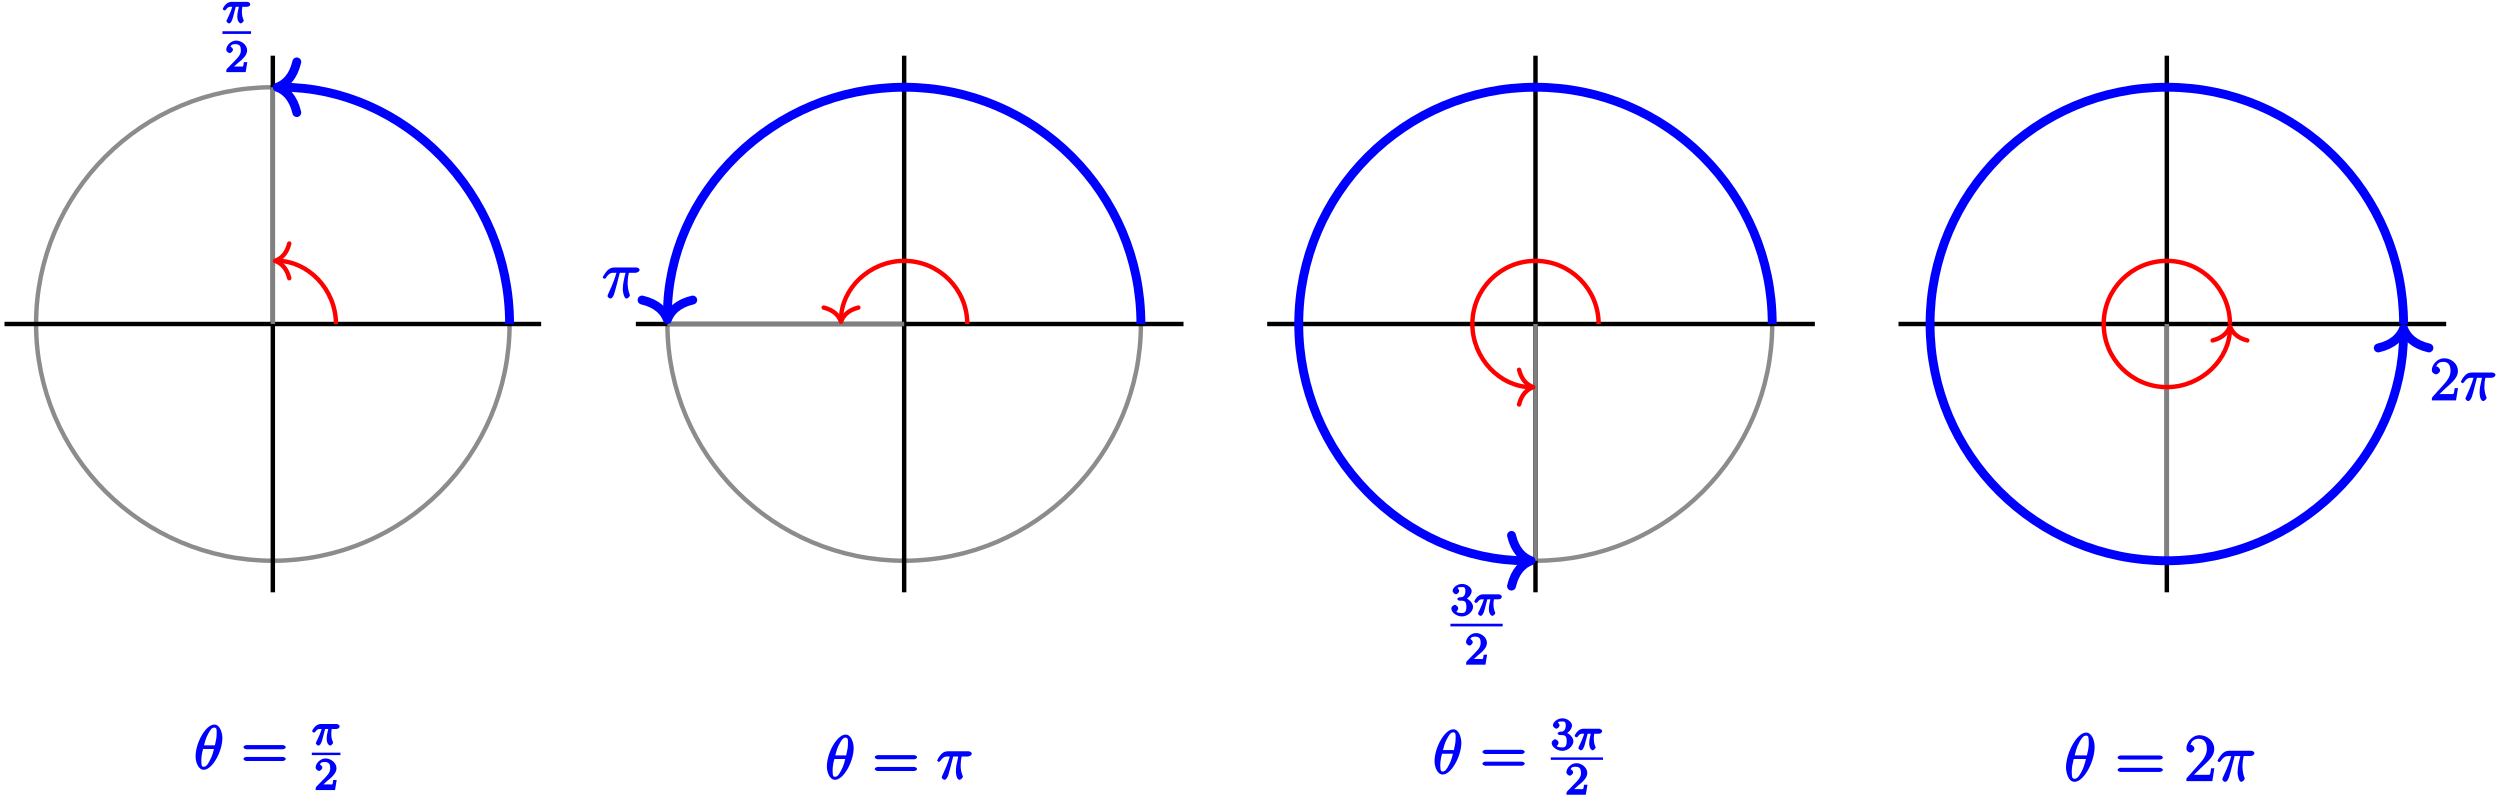 <?xml version="1.0" encoding="UTF-8"?>
<svg xmlns="http://www.w3.org/2000/svg" xmlns:xlink="http://www.w3.org/1999/xlink" width="449pt" height="143pt" viewBox="0 0 449 143" version="1.1">
<defs>
<g>
<symbol overflow="visible" id="glyph0-0">
<path style="stroke:none;" d=""/>
</symbol>
<symbol overflow="visible" id="glyph0-1">
<path style="stroke:none;" d="M 2.266 -2.906 L 2.953 -2.906 C 2.828 -2.359 2.672 -1.781 2.672 -1.188 C 2.672 -1.125 2.672 -0.781 2.766 -0.5 C 2.875 -0.172 3.141 0.078 3.281 0.078 C 3.453 0.078 3.828 -0.25 3.828 -0.453 C 3.828 -0.5 3.812 -0.516 3.781 -0.594 C 3.625 -0.953 3.5 -1.344 3.5 -1.984 C 3.5 -2.172 3.5 -2.516 3.578 -2.906 L 4.406 -2.906 C 4.531 -2.906 4.734 -2.969 4.828 -3.031 C 4.922 -3.109 5 -3.344 5 -3.391 C 5 -3.625 4.609 -3.797 4.484 -3.797 L 1.609 -3.797 C 1.438 -3.797 1 -3.75 0.609 -3.359 C 0.312 -3.078 0.047 -2.578 0.047 -2.531 C 0.047 -2.453 0.281 -2.25 0.344 -2.25 C 0.438 -2.25 0.578 -2.328 0.625 -2.391 C 1.016 -2.969 1.359 -2.906 1.531 -2.906 L 1.766 -2.906 C 1.578 -2.25 1.219 -1.406 1 -0.984 C 0.812 -0.578 0.719 -0.422 0.719 -0.344 C 0.719 -0.188 1.047 0.078 1.172 0.078 C 1.484 0.078 1.75 -0.406 1.906 -1.062 L 2.391 -2.906 Z M 2.266 -2.906 "/>
</symbol>
<symbol overflow="visible" id="glyph1-0">
<path style="stroke:none;" d=""/>
</symbol>
<symbol overflow="visible" id="glyph1-1">
<path style="stroke:none;" d="M 2.375 -1.688 C 2.5 -1.797 2.844 -2.062 2.969 -2.172 C 3.453 -2.625 3.984 -3.203 3.984 -3.922 C 3.984 -4.875 3 -5.672 2.016 -5.672 C 1.047 -5.672 0.234 -4.75 0.234 -4.047 C 0.234 -3.656 0.734 -3.422 0.844 -3.422 C 1.016 -3.422 1.438 -3.719 1.438 -4.031 C 1.438 -4.438 0.859 -4.625 1.016 -4.625 C 1.172 -5.016 1.531 -5.031 1.922 -5.031 C 2.656 -5.031 2.859 -4.594 2.859 -3.922 C 2.859 -3.094 2.328 -2.609 1.391 -1.656 L 0.375 -0.609 C 0.281 -0.531 0.234 -0.375 0.234 0 L 3.719 0 L 4.016 -1.797 L 3.391 -1.797 C 3.344 -1.453 3.328 -1.172 3.234 -1.031 C 3.188 -0.969 2.719 -1.016 2.594 -1.016 L 1.172 -1.016 L 1.297 -0.703 Z M 2.375 -1.688 "/>
</symbol>
<symbol overflow="visible" id="glyph1-2">
<path style="stroke:none;" d="M 2.016 -2.656 C 2.641 -2.656 2.859 -2.375 2.859 -1.547 C 2.859 -0.547 2.484 -0.438 2.062 -0.438 C 1.625 -0.438 1.141 -0.547 1.078 -0.656 C 1.031 -0.656 1.406 -1.016 1.406 -1.281 C 1.406 -1.531 1.047 -1.906 0.781 -1.906 C 0.578 -1.906 0.156 -1.578 0.156 -1.266 C 0.156 -0.516 1.156 0.172 2.078 0.172 C 3.125 0.172 4.062 -0.75 4.062 -1.547 C 4.062 -2.203 3.344 -3 2.531 -3.172 L 2.531 -2.812 C 3.156 -3.031 3.812 -3.75 3.812 -4.391 C 3.812 -5.031 2.922 -5.672 2.094 -5.672 C 1.234 -5.672 0.391 -5.016 0.391 -4.422 C 0.391 -4.125 0.781 -3.812 1 -3.812 C 1.25 -3.812 1.578 -4.172 1.578 -4.406 C 1.578 -4.688 1.141 -4.984 1.328 -4.984 C 1.438 -5.125 1.922 -5.094 2.062 -5.094 C 2.266 -5.094 2.688 -5.219 2.688 -4.391 C 2.688 -3.828 2.516 -3.625 2.406 -3.5 C 2.156 -3.25 2.109 -3.297 1.625 -3.266 C 1.469 -3.25 1.219 -3.062 1.219 -2.953 C 1.219 -2.844 1.484 -2.656 1.625 -2.656 Z M 2.016 -2.656 "/>
</symbol>
<symbol overflow="visible" id="glyph2-0">
<path style="stroke:none;" d=""/>
</symbol>
<symbol overflow="visible" id="glyph2-1">
<path style="stroke:none;" d="M 5.109 -5.609 C 5.109 -6.328 4.766 -8 3.656 -8 C 2.141 -8 0.297 -4.766 0.297 -2.266 C 0.297 -1.25 0.781 0.125 1.766 0.125 C 3.297 0.125 5.109 -3.156 5.109 -5.609 Z M 1.766 -4.109 C 1.953 -4.812 2.125 -5.578 2.562 -6.344 C 2.859 -6.875 3.156 -7.453 3.641 -7.453 C 4.172 -7.453 4.078 -6.906 4.078 -6.281 C 4.078 -5.75 3.984 -5.188 3.766 -4.266 L 1.812 -4.266 Z M 3.625 -3.766 C 3.516 -3.266 3.328 -2.438 2.906 -1.656 C 2.531 -0.922 2.234 -0.422 1.766 -0.422 C 1.406 -0.422 1.328 -0.594 1.328 -1.609 C 1.328 -2.062 1.391 -2.688 1.641 -3.609 L 3.594 -3.609 Z M 3.625 -3.766 "/>
</symbol>
<symbol overflow="visible" id="glyph2-2">
<path style="stroke:none;" d="M 2.891 -4.062 L 3.922 -4.062 C 3.594 -2.609 3.5 -2.141 3.5 -1.406 C 3.5 -1.25 3.5 -0.953 3.594 -0.578 C 3.703 -0.094 3.984 0.125 4.141 0.125 C 4.359 0.125 4.75 -0.234 4.75 -0.453 C 4.75 -0.516 4.75 -0.531 4.672 -0.688 C 4.359 -1.469 4.359 -2.188 4.359 -2.484 C 4.359 -3.062 4.438 -3.656 4.531 -4.062 L 5.656 -4.062 C 5.797 -4.062 6.344 -4.219 6.344 -4.594 C 6.344 -4.859 5.953 -5 5.75 -5 L 2.094 -5 C 1.859 -5 1.312 -4.969 0.844 -4.453 C 0.453 -4.031 0.125 -3.406 0.125 -3.359 C 0.125 -3.344 0.297 -3.094 0.422 -3.094 C 0.516 -3.094 0.641 -3.188 0.703 -3.266 C 1.25 -4.109 1.766 -4.062 1.984 -4.062 L 2.406 -4.062 C 2.094 -2.906 1.5 -1.578 1.109 -0.734 C 1 -0.531 0.953 -0.406 0.953 -0.328 C 0.953 -0.125 1.297 0.125 1.438 0.125 C 1.766 0.125 2 -0.344 2.141 -0.734 C 2.297 -1.25 2.297 -1.266 2.438 -1.812 L 3.016 -4.062 Z M 2.891 -4.062 "/>
</symbol>
<symbol overflow="visible" id="glyph3-0">
<path style="stroke:none;" d=""/>
</symbol>
<symbol overflow="visible" id="glyph3-1">
<path style="stroke:none;" d="M 7.5 -3.562 C 7.656 -3.562 8.031 -3.719 8.031 -3.938 C 8.031 -4.156 7.656 -4.312 7.5 -4.312 L 0.969 -4.312 C 0.812 -4.312 0.438 -4.156 0.438 -3.938 C 0.438 -3.719 0.812 -3.562 0.984 -3.562 Z M 7.5 -1.453 C 7.656 -1.453 8.031 -1.609 8.031 -1.828 C 8.031 -2.047 7.656 -2.188 7.5 -2.188 L 0.984 -2.188 C 0.812 -2.188 0.438 -2.047 0.438 -1.828 C 0.438 -1.609 0.812 -1.453 0.969 -1.453 Z M 7.5 -1.453 "/>
</symbol>
<symbol overflow="visible" id="glyph3-2">
<path style="stroke:none;" d="M 1.5 -0.891 L 2.656 -2 C 4.359 -3.516 5.062 -4.203 5.062 -5.297 C 5.062 -6.547 3.922 -7.562 2.578 -7.562 C 1.359 -7.562 0.375 -6.406 0.375 -5.438 C 0.375 -4.828 1.094 -4.672 1.125 -4.672 C 1.312 -4.672 1.859 -4.969 1.859 -5.406 C 1.859 -5.688 1.5 -6.125 1.109 -6.125 C 1.031 -6.125 1 -6.125 1.219 -6.203 C 1.391 -6.672 1.812 -6.922 2.438 -6.922 C 3.438 -6.922 3.734 -6.188 3.734 -5.297 C 3.734 -4.422 3.234 -3.672 2.641 -3 L 0.547 -0.672 C 0.422 -0.547 0.375 -0.422 0.375 0 L 4.719 0 L 5.078 -2.203 L 4.484 -2.203 C 4.391 -1.719 4.375 -1.359 4.266 -1.188 C 4.188 -1.094 3.594 -1.141 3.344 -1.141 L 1.391 -1.141 Z M 1.5 -0.891 "/>
</symbol>
<symbol overflow="visible" id="glyph4-0">
<path style="stroke:none;" d=""/>
</symbol>
<symbol overflow="visible" id="glyph4-1">
<path style="stroke:none;" d="M 3.094 -4.5 L 4.25 -4.5 C 3.953 -3.312 3.75 -2.438 3.75 -1.484 C 3.75 -1.312 3.922 0.125 4.406 0.125 C 4.656 0.125 5.031 -0.25 5.031 -0.453 C 5.031 -0.516 5.031 -0.531 4.953 -0.719 C 4.625 -1.547 4.625 -2.562 4.625 -2.656 C 4.625 -2.719 4.625 -3.578 4.844 -4.5 L 6.062 -4.5 C 6.219 -4.5 6.766 -4.656 6.766 -5.031 C 6.766 -5.297 6.391 -5.453 6.172 -5.453 L 2.234 -5.453 C 1.953 -5.453 1.438 -5.406 0.891 -4.812 C 0.578 -4.469 0.141 -3.734 0.141 -3.656 C 0.141 -3.578 0.375 -3.422 0.438 -3.422 C 0.531 -3.422 0.641 -3.484 0.703 -3.562 C 1.328 -4.547 1.844 -4.5 2.141 -4.5 L 2.609 -4.5 C 2.391 -3.75 2.094 -2.719 1.141 -0.719 C 1.062 -0.531 1.016 -0.406 1.016 -0.328 C 1.016 -0.078 1.406 0.125 1.5 0.125 C 1.859 0.125 2.109 -0.328 2.25 -0.844 C 2.438 -1.453 2.438 -1.469 2.562 -1.953 L 3.219 -4.5 Z M 3.094 -4.5 "/>
</symbol>
<symbol overflow="visible" id="glyph4-2">
<path style="stroke:none;" d="M 5.453 -6.156 C 5.453 -7.375 4.906 -8.719 3.938 -8.719 C 2.266 -8.719 0.312 -5.062 0.312 -2.422 C 0.312 -1.875 0.594 0.125 1.859 0.125 C 3.484 0.125 5.453 -3.438 5.453 -6.156 Z M 1.828 -4.469 C 2.016 -5.172 2.219 -6.078 2.688 -6.922 C 3.078 -7.641 3.391 -8.172 3.922 -8.172 C 4.312 -8.172 4.406 -7.984 4.406 -6.844 C 4.406 -6.406 4.375 -5.812 4.062 -4.625 L 1.859 -4.625 Z M 3.938 -4.109 C 3.641 -2.938 3.438 -2.297 3.016 -1.547 C 2.672 -0.938 2.359 -0.422 1.859 -0.422 C 1.5 -0.422 1.344 -0.547 1.344 -1.734 C 1.344 -2.516 1.547 -3.328 1.703 -3.969 L 3.906 -3.969 Z M 3.938 -4.109 "/>
</symbol>
<symbol overflow="visible" id="glyph5-0">
<path style="stroke:none;" d=""/>
</symbol>
<symbol overflow="visible" id="glyph5-1">
<path style="stroke:none;" d="M 8.062 -3.875 C 8.234 -3.875 8.609 -4.016 8.609 -4.234 C 8.609 -4.453 8.25 -4.609 8.062 -4.609 L 1.031 -4.609 C 0.859 -4.609 0.484 -4.453 0.484 -4.25 C 0.484 -4.016 0.844 -3.875 1.031 -3.875 Z M 8.062 -1.656 C 8.234 -1.656 8.609 -1.797 8.609 -2.016 C 8.609 -2.234 8.25 -2.391 8.062 -2.391 L 1.031 -2.391 C 0.859 -2.391 0.484 -2.234 0.484 -2.016 C 0.484 -1.797 0.844 -1.656 1.031 -1.656 Z M 8.062 -1.656 "/>
</symbol>
<symbol overflow="visible" id="glyph5-2">
<path style="stroke:none;" d="M 5.266 -2.312 L 4.859 -2.312 C 4.797 -1.953 4.75 -1.406 4.625 -1.203 C 4.547 -1.094 3.984 -1.141 3.625 -1.141 L 1.406 -1.141 L 1.516 -0.891 C 1.844 -1.156 2.562 -1.922 2.875 -2.219 C 4.703 -3.891 5.422 -4.609 5.422 -5.797 C 5.422 -7.172 4.172 -8.25 2.781 -8.25 C 1.406 -8.25 0.422 -6.906 0.422 -5.875 C 0.422 -5.266 1.109 -5.125 1.141 -5.125 C 1.406 -5.125 1.859 -5.453 1.859 -5.828 C 1.859 -6.172 1.484 -6.547 1.141 -6.547 C 1.047 -6.547 1.016 -6.547 1.203 -6.609 C 1.359 -7.203 1.859 -7.609 2.625 -7.609 C 3.641 -7.609 4.094 -6.891 4.094 -5.797 C 4.094 -4.781 3.562 -4 2.875 -3.234 L 0.422 -0.484 L 0.422 0 L 5.078 0 L 5.438 -2.312 Z M 5.266 -2.312 "/>
</symbol>
</g>
</defs>
<g id="surface1">
<path style="fill:none;stroke-width:0.797;stroke-linecap:butt;stroke-linejoin:miter;stroke:rgb(54.999%,54.999%,54.999%);stroke-opacity:1;stroke-miterlimit:10;" d="M 42.52 -0.001 C 42.52 23.483 23.484 42.522 0 42.522 C -23.484 42.522 -42.52 23.483 -42.52 -0.001 C -42.52 -23.482 -23.484 -42.521 0 -42.521 C 23.484 -42.521 42.52 -23.482 42.52 -0.001 Z M 42.52 -0.001 " transform="matrix(1,0,0,-1,49,58.19)"/>
<path style="fill:none;stroke-width:0.797;stroke-linecap:butt;stroke-linejoin:miter;stroke:rgb(0%,0%,0%);stroke-opacity:1;stroke-miterlimit:10;" d="M -48.191 -0.001 L 48.191 -0.001 " transform="matrix(1,0,0,-1,49,58.19)"/>
<path style="fill:none;stroke-width:0.797;stroke-linecap:butt;stroke-linejoin:miter;stroke:rgb(0%,0%,0%);stroke-opacity:1;stroke-miterlimit:10;" d="M 0 -48.189 L 0 48.19 " transform="matrix(1,0,0,-1,49,58.19)"/>
<path style="fill:none;stroke-width:0.797;stroke-linecap:butt;stroke-linejoin:miter;stroke:rgb(50%,50%,50%);stroke-opacity:1;stroke-miterlimit:10;" d="M 0 -0.001 L 0 42.522 " transform="matrix(1,0,0,-1,49,58.19)"/>
<path style="fill:none;stroke-width:0.797;stroke-linecap:butt;stroke-linejoin:miter;stroke:rgb(100%,0%,0%);stroke-opacity:1;stroke-miterlimit:10;" d="M 11.34 -0.001 C 11.34 6.26 6.262 11.338 0.797 11.338 " transform="matrix(1,0,0,-1,49,58.19)"/>
<path style="fill:none;stroke-width:0.797;stroke-linecap:round;stroke-linejoin:round;stroke:rgb(100%,0%,0%);stroke-opacity:1;stroke-miterlimit:10;" d="M -2.551 3.109 C -2.086 1.246 -1.047 0.363 0 0 C -1.047 -0.363 -2.086 -1.246 -2.551 -3.109 " transform="matrix(-1,0,0,1,49.398,46.851)"/>
<path style="fill:none;stroke-width:1.594;stroke-linecap:butt;stroke-linejoin:miter;stroke:rgb(0%,0%,100%);stroke-opacity:1;stroke-miterlimit:10;" d="M 42.52 -0.001 C 42.52 23.483 23.484 42.522 1.594 42.522 " transform="matrix(1,0,0,-1,49,58.19)"/>
<path style="fill:none;stroke-width:1.594;stroke-linecap:round;stroke-linejoin:round;stroke:rgb(0%,0%,100%);stroke-opacity:1;stroke-miterlimit:10;" d="M -3.508 4.549 C -2.867 1.818 -1.437 0.529 0 -0.002 C -1.437 -0.529 -2.867 -1.822 -3.508 -4.553 " transform="matrix(-1,0,0,1,49.797,15.67)"/>
<g style="fill:rgb(0%,0%,100%);fill-opacity:1;">
  <use xlink:href="#glyph0-1" x="39.95" y="4.13"/>
</g>
<path style="fill:none;stroke-width:0.478;stroke-linecap:butt;stroke-linejoin:miter;stroke:rgb(0%,0%,100%);stroke-opacity:1;stroke-miterlimit:10;" d="M 106.199 -112.202 L 111.34 -112.202 " transform="matrix(1,0,0,-1,-66.25,-106.35)"/>
<g style="fill:rgb(0%,0%,100%);fill-opacity:1;">
  <use xlink:href="#glyph1-1" x="40.4" y="12.96"/>
</g>
<g style="fill:rgb(0%,0%,100%);fill-opacity:1;">
  <use xlink:href="#glyph2-1" x="34.83" y="138.13"/>
</g>
<g style="fill:rgb(0%,0%,100%);fill-opacity:1;">
  <use xlink:href="#glyph3-1" x="43.29" y="138.13"/>
</g>
<g style="fill:rgb(0%,0%,100%);fill-opacity:1;">
  <use xlink:href="#glyph0-1" x="56" y="133.83"/>
</g>
<path style="fill:none;stroke-width:0.436;stroke-linecap:butt;stroke-linejoin:miter;stroke:rgb(0%,0%,100%);stroke-opacity:1;stroke-miterlimit:10;" d="M 126.17 -112.458 L 131.311 -112.458 " transform="matrix(1,0,0,-1,-70.17,22.94)"/>
<g style="fill:rgb(0%,0%,100%);fill-opacity:1;">
  <use xlink:href="#glyph1-1" x="56.45" y="141.89"/>
</g>
<path style="fill:none;stroke-width:0.797;stroke-linecap:butt;stroke-linejoin:miter;stroke:rgb(54.999%,54.999%,54.999%);stroke-opacity:1;stroke-miterlimit:10;" d="M 155.906 -0.001 C 155.906 23.483 136.871 42.522 113.387 42.522 C 89.902 42.522 70.867 23.483 70.867 -0.001 C 70.867 -23.482 89.902 -42.521 113.387 -42.521 C 136.871 -42.521 155.906 -23.482 155.906 -0.001 Z M 155.906 -0.001 " transform="matrix(1,0,0,-1,49,58.19)"/>
<path style="fill:none;stroke-width:0.797;stroke-linecap:butt;stroke-linejoin:miter;stroke:rgb(0%,0%,0%);stroke-opacity:1;stroke-miterlimit:10;" d="M 65.199 -0.001 L 163.562 -0.001 " transform="matrix(1,0,0,-1,49,58.19)"/>
<path style="fill:none;stroke-width:0.797;stroke-linecap:butt;stroke-linejoin:miter;stroke:rgb(0%,0%,0%);stroke-opacity:1;stroke-miterlimit:10;" d="M 113.387 -48.189 L 113.387 48.19 " transform="matrix(1,0,0,-1,49,58.19)"/>
<path style="fill:none;stroke-width:0.797;stroke-linecap:butt;stroke-linejoin:miter;stroke:rgb(50%,50%,50%);stroke-opacity:1;stroke-miterlimit:10;" d="M 113.387 -0.001 L 70.867 -0.001 " transform="matrix(1,0,0,-1,49,58.19)"/>
<path style="fill:none;stroke-width:0.797;stroke-linecap:butt;stroke-linejoin:miter;stroke:rgb(100%,0%,0%);stroke-opacity:1;stroke-miterlimit:10;" d="M 124.727 -0.001 C 124.727 6.26 119.648 11.338 113.387 11.338 C 107.125 11.338 102.047 6.26 102.047 0.795 " transform="matrix(1,0,0,-1,49,58.19)"/>
<path style="fill:none;stroke-width:0.797;stroke-linecap:round;stroke-linejoin:round;stroke:rgb(100%,0%,0%);stroke-opacity:1;stroke-miterlimit:10;" d="M -2.549 3.111 C -2.084 1.244 -1.045 0.361 0.001 -0.002 C -1.045 -0.361 -2.084 -1.244 -2.549 -3.111 " transform="matrix(0,1,1,0,151.049,57.791)"/>
<path style="fill:none;stroke-width:1.594;stroke-linecap:butt;stroke-linejoin:miter;stroke:rgb(0%,0%,100%);stroke-opacity:1;stroke-miterlimit:10;" d="M 155.906 -0.001 C 155.906 23.483 136.871 42.522 113.387 42.522 C 89.902 42.522 70.867 23.483 70.867 1.592 " transform="matrix(1,0,0,-1,49,58.19)"/>
<path style="fill:none;stroke-width:1.594;stroke-linecap:round;stroke-linejoin:round;stroke:rgb(0%,0%,100%);stroke-opacity:1;stroke-miterlimit:10;" d="M -3.506 4.551 C -2.866 1.82 -1.44 0.531 0.002 0 C -1.44 -0.531 -2.866 -1.82 -3.506 -4.551 " transform="matrix(0,1,1,0,119.867,57.393)"/>
<g style="fill:rgb(0%,0%,100%);fill-opacity:1;">
  <use xlink:href="#glyph4-1" x="108.1" y="53.49"/>
</g>
<g style="fill:rgb(0%,0%,100%);fill-opacity:1;">
  <use xlink:href="#glyph2-1" x="148.21" y="139.93"/>
</g>
<g style="fill:rgb(0%,0%,100%);fill-opacity:1;">
  <use xlink:href="#glyph3-1" x="156.67" y="139.93"/>
</g>
<g style="fill:rgb(0%,0%,100%);fill-opacity:1;">
  <use xlink:href="#glyph2-2" x="168.18" y="139.93"/>
</g>
<path style="fill:none;stroke-width:0.797;stroke-linecap:butt;stroke-linejoin:miter;stroke:rgb(54.999%,54.999%,54.999%);stroke-opacity:1;stroke-miterlimit:10;" d="M 269.293 -0.001 C 269.293 23.483 250.258 42.522 226.773 42.522 C 203.289 42.522 184.254 23.483 184.254 -0.001 C 184.254 -23.482 203.289 -42.521 226.773 -42.521 C 250.258 -42.521 269.293 -23.482 269.293 -0.001 Z M 269.293 -0.001 " transform="matrix(1,0,0,-1,49,58.19)"/>
<path style="fill:none;stroke-width:0.797;stroke-linecap:butt;stroke-linejoin:miter;stroke:rgb(0%,0%,0%);stroke-opacity:1;stroke-miterlimit:10;" d="M 178.586 -0.001 L 276.949 -0.001 " transform="matrix(1,0,0,-1,49,58.19)"/>
<path style="fill:none;stroke-width:0.797;stroke-linecap:butt;stroke-linejoin:miter;stroke:rgb(0%,0%,0%);stroke-opacity:1;stroke-miterlimit:10;" d="M 226.773 -48.189 L 226.773 48.19 " transform="matrix(1,0,0,-1,49,58.19)"/>
<path style="fill:none;stroke-width:0.797;stroke-linecap:butt;stroke-linejoin:miter;stroke:rgb(50%,50%,50%);stroke-opacity:1;stroke-miterlimit:10;" d="M 226.773 -0.001 L 226.773 -42.521 " transform="matrix(1,0,0,-1,49,58.19)"/>
<path style="fill:none;stroke-width:0.797;stroke-linecap:butt;stroke-linejoin:miter;stroke:rgb(100%,0%,0%);stroke-opacity:1;stroke-miterlimit:10;" d="M 238.113 -0.001 C 238.113 6.26 233.035 11.338 226.773 11.338 C 220.512 11.338 215.438 6.26 215.438 -0.001 C 215.438 -6.263 220.512 -11.337 225.977 -11.337 " transform="matrix(1,0,0,-1,49,58.19)"/>
<path style="fill:none;stroke-width:0.797;stroke-linecap:round;stroke-linejoin:round;stroke:rgb(100%,0%,0%);stroke-opacity:1;stroke-miterlimit:10;" d="M -2.552 3.111 C -2.083 1.243 -1.048 0.364 -0.001 0.001 C -1.048 -0.362 -2.083 -1.245 -2.552 -3.112 " transform="matrix(1,0,0,-1,275.376,69.529)"/>
<path style="fill:none;stroke-width:1.594;stroke-linecap:butt;stroke-linejoin:miter;stroke:rgb(0%,0%,100%);stroke-opacity:1;stroke-miterlimit:10;" d="M 269.293 -0.001 C 269.293 23.483 250.258 42.522 226.773 42.522 C 203.289 42.522 184.254 23.483 184.254 -0.001 C 184.254 -23.482 203.289 -42.521 225.18 -42.521 " transform="matrix(1,0,0,-1,49,58.19)"/>
<path style="fill:none;stroke-width:1.594;stroke-linecap:round;stroke-linejoin:round;stroke:rgb(0%,0%,100%);stroke-opacity:1;stroke-miterlimit:10;" d="M -3.509 4.55 C -2.868 1.82 -1.438 0.531 -0.001 -0.001 C -1.438 -0.532 -2.868 -1.821 -3.509 -4.552 " transform="matrix(1,0,0,-1,274.977,100.71)"/>
<g style="fill:rgb(0%,0%,100%);fill-opacity:1;">
  <use xlink:href="#glyph1-2" x="260.5" y="110.54"/>
</g>
<g style="fill:rgb(0%,0%,100%);fill-opacity:1;">
  <use xlink:href="#glyph0-1" x="264.73" y="110.54"/>
</g>
<path style="fill:none;stroke-width:0.478;stroke-linecap:butt;stroke-linejoin:miter;stroke:rgb(0%,0%,100%);stroke-opacity:1;stroke-miterlimit:10;" d="M 106.2 -112.202 L 115.579 -112.202 " transform="matrix(1,0,0,-1,154.3,0.06)"/>
<g style="fill:rgb(0%,0%,100%);fill-opacity:1;">
  <use xlink:href="#glyph1-1" x="263.07" y="119.37"/>
</g>
<g style="fill:rgb(0%,0%,100%);fill-opacity:1;">
  <use xlink:href="#glyph2-1" x="257.35" y="138.98"/>
</g>
<g style="fill:rgb(0%,0%,100%);fill-opacity:1;">
  <use xlink:href="#glyph3-1" x="265.81" y="138.98"/>
</g>
<g style="fill:rgb(0%,0%,100%);fill-opacity:1;">
  <use xlink:href="#glyph1-2" x="278.52" y="134.68"/>
</g>
<g style="fill:rgb(0%,0%,100%);fill-opacity:1;">
  <use xlink:href="#glyph0-1" x="282.75" y="134.68"/>
</g>
<path style="fill:none;stroke-width:0.436;stroke-linecap:butt;stroke-linejoin:miter;stroke:rgb(0%,0%,100%);stroke-opacity:1;stroke-miterlimit:10;" d="M 126.17 -112.46 L 135.548 -112.46 " transform="matrix(1,0,0,-1,152.35,23.79)"/>
<g style="fill:rgb(0%,0%,100%);fill-opacity:1;">
  <use xlink:href="#glyph1-1" x="281.09" y="142.74"/>
</g>
<path style="fill:none;stroke-width:0.797;stroke-linecap:butt;stroke-linejoin:miter;stroke:rgb(54.999%,54.999%,54.999%);stroke-opacity:1;stroke-miterlimit:10;" d="M 382.684 -0.001 C 382.684 23.483 363.645 42.522 340.16 42.522 C 316.68 42.522 297.641 23.483 297.641 -0.001 C 297.641 -23.482 316.68 -42.521 340.16 -42.521 C 363.645 -42.521 382.684 -23.482 382.684 -0.001 Z M 382.684 -0.001 " transform="matrix(1,0,0,-1,49,58.19)"/>
<path style="fill:none;stroke-width:0.797;stroke-linecap:butt;stroke-linejoin:miter;stroke:rgb(0%,0%,0%);stroke-opacity:1;stroke-miterlimit:10;" d="M 291.973 -0.001 L 390.336 -0.001 " transform="matrix(1,0,0,-1,49,58.19)"/>
<path style="fill:none;stroke-width:0.797;stroke-linecap:butt;stroke-linejoin:miter;stroke:rgb(0%,0%,0%);stroke-opacity:1;stroke-miterlimit:10;" d="M 340.16 -48.189 L 340.16 48.19 " transform="matrix(1,0,0,-1,49,58.19)"/>
<path style="fill:none;stroke-width:0.797;stroke-linecap:butt;stroke-linejoin:miter;stroke:rgb(50%,50%,50%);stroke-opacity:1;stroke-miterlimit:10;" d="M 340.16 -0.001 L 340.16 -42.521 " transform="matrix(1,0,0,-1,49,58.19)"/>
<path style="fill:none;stroke-width:0.797;stroke-linecap:butt;stroke-linejoin:miter;stroke:rgb(100%,0%,0%);stroke-opacity:1;stroke-miterlimit:10;" d="M 351.5 -0.001 C 351.5 6.26 346.426 11.338 340.16 11.338 C 333.898 11.338 328.824 6.26 328.824 -0.001 C 328.824 -6.263 333.898 -11.337 340.16 -11.337 C 346.426 -11.337 351.5 -6.263 351.5 -0.798 " transform="matrix(1,0,0,-1,49,58.19)"/>
<path style="fill:none;stroke-width:0.797;stroke-linecap:round;stroke-linejoin:round;stroke:rgb(100%,0%,0%);stroke-opacity:1;stroke-miterlimit:10;" d="M -2.552 3.11 C -2.083 1.242 -1.044 0.364 -0.001 0 C -1.044 -0.363 -2.083 -1.246 -2.552 -3.109 " transform="matrix(0,-1,-1,0,400.5,58.589)"/>
<path style="fill:none;stroke-width:1.594;stroke-linecap:butt;stroke-linejoin:miter;stroke:rgb(0%,0%,100%);stroke-opacity:1;stroke-miterlimit:10;" d="M 382.684 -0.001 C 382.684 23.483 363.645 42.522 340.16 42.522 C 316.68 42.522 297.641 23.483 297.641 -0.001 C 297.641 -23.482 316.68 -42.521 340.16 -42.521 C 363.645 -42.521 382.684 -23.482 382.684 -1.595 " transform="matrix(1,0,0,-1,49,58.19)"/>
<path style="fill:none;stroke-width:1.594;stroke-linecap:round;stroke-linejoin:round;stroke:rgb(0%,0%,100%);stroke-opacity:1;stroke-miterlimit:10;" d="M -3.505 4.549 C -2.865 1.819 -1.439 0.53 -0.001 -0.002 C -1.439 -0.529 -2.865 -1.822 -3.505 -4.552 " transform="matrix(0,-1,-1,0,431.682,58.987)"/>
<g style="fill:rgb(0%,0%,100%);fill-opacity:1;">
  <use xlink:href="#glyph3-2" x="436.38" y="71.91"/>
</g>
<g style="fill:rgb(0%,0%,100%);fill-opacity:1;">
  <use xlink:href="#glyph2-2" x="441.84" y="71.91"/>
</g>
<g style="fill:rgb(0%,0%,100%);fill-opacity:1;">
  <use xlink:href="#glyph4-2" x="370.74" y="140.29"/>
</g>
<g style="fill:rgb(0%,0%,100%);fill-opacity:1;">
  <use xlink:href="#glyph5-1" x="379.84" y="140.29"/>
</g>
<g style="fill:rgb(0%,0%,100%);fill-opacity:1;">
  <use xlink:href="#glyph5-2" x="392.256" y="140.29"/>
</g>
<g style="fill:rgb(0%,0%,100%);fill-opacity:1;">
  <use xlink:href="#glyph4-1" x="398.12" y="140.29"/>
</g>
</g>
</svg>
